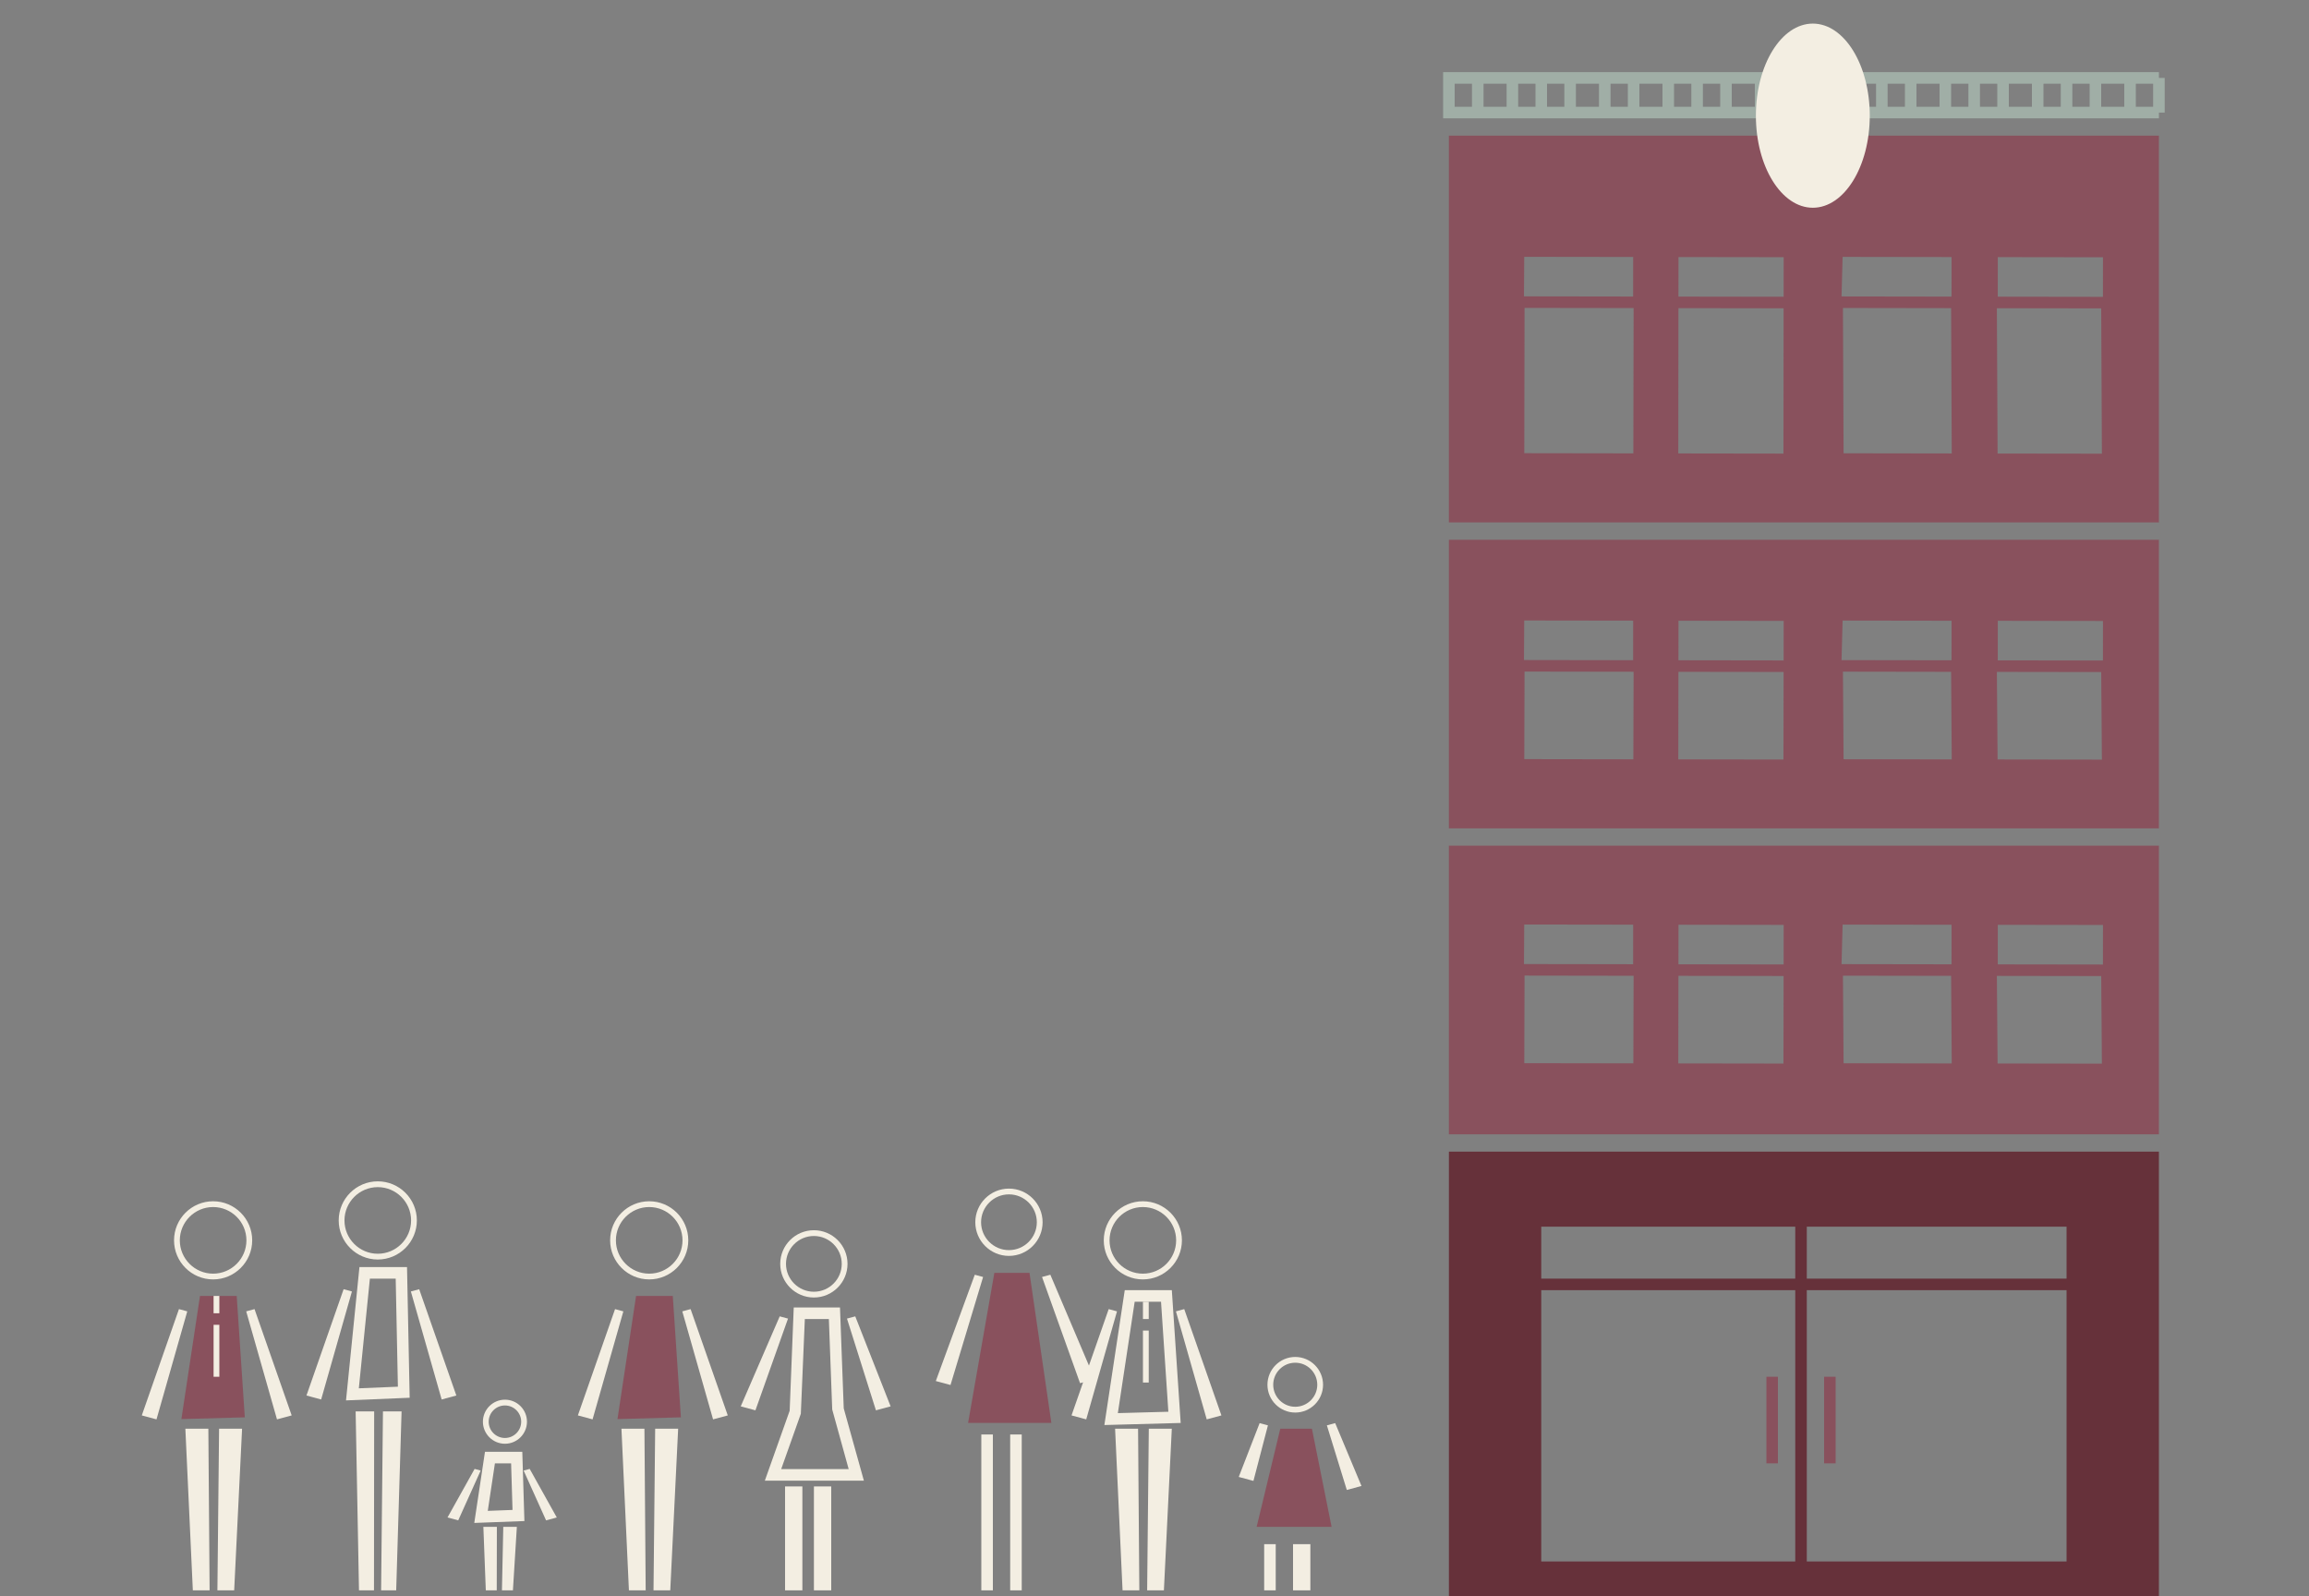 <svg xmlns="http://www.w3.org/2000/svg" xmlns:xlink="http://www.w3.org/1999/xlink" id="Capa_1" width="400" height="276.5" x="0" y="0" enable-background="new 0 63.5 400 276.5" version="1.1" viewBox="0 63.5 400 276.5" xml:space="preserve"><rect x="0" y="63.5" width="400" height="276.5" fill="#808080" stroke="none"/><g id="Capa_10"><g><g><path fill="#66313A" d="M251,263v77h123v-77H251z M267,334v-47h44v47H267z M358,334h-45v-47h45V334z M358,285h-45v-16h-2v16h-44 v-9h91V285z"/><rect width="2" height="15" x="306" y="302" fill="#89515D"/><rect width="2" height="15" x="316" y="302" fill="#89515D"/></g><path fill="#A0AEA6" d="M375,77h-1v-1H250v1v1v4v1v1h124v-1h1V77z M263,78h3v4h-3V78z M261,82h-4v-4h4V82z M268,78h3v4h-3V78z M273,78h4v4h-4V78z M279,78h3v4h-3V78z M284,78h4v4h-4V78z M290,78h3v4h-3V78z M295,78h3v4h-3V78z M300,78h4v4h-4V78z M306,78h3 v4h-3V78z M311,78h3v4h-3V78z M316,78h3v4h-3V78z M321,78h4v4h-4V78z M327,78h3v4h-3V78z M332,78h4v4h-4V78z M338,78h3v4h-3V78z M343,78h3v4h-3V78z M348,78h4v4h-4V78z M354,78h3v4h-3V78z M359,78h3v4h-3V78z M364,78h4v4h-4V78z M370,78h3v4h-3V78z M252,78h3 v4h-3V78z"/><path fill="#89515D" d="M251,87v67h123V87H251z M264.059,142.01l0.047-25.17L283,116.869v-0.299l-0.048,25.469L264.059,142.01z M282.915,114.869L264,114.84v0.693l0.05-7.545l18.873,0.027L282.915,114.869z M290.739,142.051l0.024-25.17l18.221,0.027 l-0.026,25.17L290.739,142.051z M308.987,114.908l-18.22-0.027l-0.002,1.164l0.008-8.016l18.222,0.027L308.987,114.908z M319.373,142.025l-0.11-25.172l18.737,0.03v-0.304l0.109,25.476L319.373,142.025z M338.072,114.883L319,114.854v0.693 l0.207-7.545l18.873,0.029L338.072,114.883z M346.053,142.066l-0.124-25.172L364,116.922v-0.303l0.124,25.473L346.053,142.066z M364.302,114.922l-18.22-0.027l-0.002,1.696l0.009-8.548l18.221,0.027L364.302,114.922z"/><path fill="#89515D" d="M251,157v50h123v-50H251z M264.059,195.01l0.047-15.17L283,179.869v-0.299l-0.048,15.469L264.059,195.01z M282.915,177.869L264,177.84v0.693l0.05-7.545l18.873,0.027L282.915,177.869z M290.739,195.051l0.024-15.17l18.221,0.027 l-0.026,15.17L290.739,195.051z M308.987,177.908l-18.22-0.027l-0.002,1.164l0.008-8.016l18.222,0.027L308.987,177.908z M319.373,195.025l-0.11-15.172l18.737,0.03v-0.304l0.109,15.476L319.373,195.025z M338.072,177.883L319,177.854v0.693 l0.207-7.545l18.873,0.029L338.072,177.883z M346.053,195.066l-0.124-15.172L364,179.922v-0.303l0.124,15.473L346.053,195.066z M364.302,177.922l-18.22-0.027l-0.002,1.696l0.009-8.548l18.221,0.027L364.302,177.922z"/><path fill="#89515D" d="M251,210v50h123v-50H251z M264.059,247.677l0.047-15.17L283,232.536v-0.3l-0.048,15.47L264.059,247.677z M282.915,230.536L264,230.507v0.693l0.05-7.545l18.873,0.026L282.915,230.536z M290.739,247.718l0.024-15.17l18.221,0.027 l-0.026,15.17L290.739,247.718z M308.987,230.575l-18.22-0.027l-0.002,1.164l0.008-8.017l18.222,0.027L308.987,230.575z M319.373,247.691l-0.11-15.172L338,232.55v-0.304l0.109,15.477L319.373,247.691z M338.072,230.55L319,230.521v0.692l0.207-7.545 l18.873,0.029L338.072,230.55z M346.053,247.732l-0.124-15.172L364,232.589v-0.303l0.124,15.473L346.053,247.732z M364.302,230.589l-18.22-0.026l-0.002,1.695l0.009-8.548l18.221,0.026L364.302,230.589z"/><ellipse cx="314.045" cy="83.537" fill="#F3EEE2" rx="9.863" ry="15.951"/><g><rect width="3" height="18" x="136" y="321" fill="#F3EEE2"/></g><g><rect width="3" height="18" x="141" y="321" fill="#F3EEE2"/></g><g><path fill="#F3EEE2" d="M140.992,288.271c-3.215,0-5.83-2.614-5.83-5.828c0-3.215,2.615-5.828,5.83-5.828 c3.214,0,5.828,2.613,5.828,5.828C146.82,285.657,144.206,288.271,140.992,288.271z M140.992,277.615 c-2.663,0-4.83,2.166-4.83,4.828s2.167,4.828,4.83,4.828c2.662,0,4.828-2.166,4.828-4.828S143.654,277.615,140.992,277.615z"/></g><g><path fill="#F3EEE2" d="M149.656,320h-17.16l4.302-12.113L137.503,290h8.013l0.649,17.479L149.656,320z M135.329,318h11.693 l-2.852-10.328L143.589,292h-4.163l-0.693,16.413L135.329,318z"/></g><g><polygon fill="#89515D" points="106.969 309.333 110.19 288 116.551 288 117.953 309.031"/></g><g><polygon fill="#F3EEE2" points="130.867 307.816 128.322 307.129 135.074 291.537 136.512 291.924"/></g><g><polygon fill="#F3EEE2" points="151.742 307.816 154.287 307.129 148.162 291.537 146.725 291.924"/></g><g><rect width="2" height="27" x="170" y="312" fill="#F3EEE2"/></g><g><rect width="2" height="27" x="175" y="312" fill="#F3EEE2"/></g><g><path fill="#F3EEE2" d="M174.785,281.063c-3.214,0-5.828-2.614-5.828-5.828c0-3.215,2.614-5.83,5.828-5.83 c3.215,0,5.83,2.615,5.83,5.83C180.615,278.448,178,281.063,174.785,281.063z M174.785,270.404c-2.662,0-4.828,2.166-4.828,4.83 c0,2.662,2.166,4.828,4.828,4.828c2.663,0,4.83-2.166,4.83-4.828C179.615,272.571,177.448,270.404,174.785,270.404z"/></g><g><polygon fill="#89515D" points="182.133 310 167.707 310 172.258 284 178.346 284"/></g><g><polygon fill="#F3EEE2" points="164.661 303.428 162.115 302.74 168.867 284.326 170.307 284.715"/></g><g><polygon fill="#F3EEE2" points="187.104 303.115 189.648 302.428 181.957 284.326 180.518 284.715"/></g><g><rect width="2" height="8" x="219" y="331" fill="#F3EEE2"/></g><g><rect width="3" height="8" x="224" y="331" fill="#F3EEE2"/></g><g><path fill="#F3EEE2" d="M224.383,308.201c-2.656,0-4.816-2.16-4.816-4.814c0-2.656,2.162-4.818,4.816-4.818 c2.655,0,4.816,2.162,4.816,4.818C229.199,306.041,227.039,308.201,224.383,308.201z M224.383,299.568 c-2.104,0-3.816,1.713-3.816,3.817s1.713,3.814,3.816,3.814s3.816-1.712,3.816-3.814 C228.199,301.281,226.486,299.568,224.383,299.568z"/></g><g><polygon fill="#89515D" points="230.678 328 217.695 328 221.791 311 227.271 311"/></g><g><polygon fill="#F3EEE2" points="217.139 320.041 214.594 319.355 218.211 310.031 219.65 310.418"/></g><g><polygon fill="#F3EEE2" points="233.313 321.609 235.857 320.922 231.301 310.031 229.861 310.418"/></g><g><polygon fill="#F3EEE2" points="111.639 311 107.656 311 108.951 339 111.855 339"/></g><g><polygon fill="#F3EEE2" points="117.48 311 113.498 311 113.211 339 116.113 339"/></g><g><path fill="#F3EEE2" d="M112.467,285.137c-3.733,0-6.77-3.037-6.77-6.77c0-3.731,3.037-6.768,6.77-6.768 c3.731,0,6.768,3.035,6.768,6.768C119.234,282.1,116.198,285.137,112.467,285.137z M112.467,272.6 c-3.181,0-5.77,2.588-5.77,5.769c0,3.182,2.588,5.771,5.77,5.771c3.18,0,5.768-2.589,5.768-5.771 C118.234,275.188,115.647,272.6,112.467,272.6z"/></g><g><polygon fill="#F3EEE2" points="102.654 309.383 100.109 308.697 106.549 290.281 107.987 290.67"/></g><g><polygon fill="#F3EEE2" points="123.529 309.383 126.075 308.697 119.637 290.281 118.199 290.67"/></g><g><path fill="#F3EEE2" d="M59.942,306.096L62.268,283h8.242l0.459,22.636L59.942,306.096z M64.076,285l-1.913,19.001l6.767-0.28 L68.549,285H64.076z"/></g><g><polygon fill="#F3EEE2" points="64.818 308 61.609 308 62.189 339 64.787 339"/></g><g><polygon fill="#F3EEE2" points="69.568 308 66.342 308 66.021 339 68.635 339"/></g><g><path fill="#F3EEE2" d="M65.445,281.689c-3.733,0-6.77-3.037-6.77-6.771s3.037-6.771,6.77-6.771c3.733,0,6.77,3.037,6.77,6.771 S69.178,281.689,65.445,281.689z M65.445,269.15c-3.181,0-5.77,2.588-5.77,5.77s2.588,5.77,5.77,5.77 c3.182,0,5.77-2.588,5.77-5.77S68.626,269.15,65.445,269.15z"/></g><g><polygon fill="#F3EEE2" points="55.635 305.936 53.09 305.25 59.527 286.834 60.967 287.223"/></g><g><polygon fill="#F3EEE2" points="76.511 305.936 79.055 305.25 72.617 286.834 71.178 287.223"/></g><g><path fill="#F3EEE2" d="M82.162,327.323L84.014,315h6.467l0.365,11.995L82.162,327.323z M85.736,317l-1.237,8.232l4.288-0.162 L88.541,317H85.736z"/></g><g><polygon fill="#F3EEE2" points="86.076 328 83.736 328 84.159 339 86.053 339"/></g><g><polygon fill="#F3EEE2" points="89.538 328 87.186 328 86.953 339 88.857 339"/></g><g><path fill="#F3EEE2" d="M87.475,313.605c-2.105,0-3.818-1.713-3.818-3.818c0-2.104,1.713-3.816,3.818-3.816 c2.104,0,3.814,1.713,3.814,3.816C91.289,311.893,89.578,313.605,87.475,313.605z M87.475,306.971 c-1.554,0-2.818,1.264-2.818,2.816c0,1.554,1.264,2.818,2.818,2.818c1.552,0,2.814-1.266,2.814-2.818 S89.026,306.971,87.475,306.971z"/></g><g><polygon fill="#F3EEE2" points="79.381 326.875 77.525 326.375 82.219 317.965 83.268 318.248"/></g><g><polygon fill="#F3EEE2" points="94.598 326.875 96.455 326.375 91.762 317.965 90.711 318.248"/></g><g><polygon fill="#89515D" points="31.424 309.333 34.646 288 41.005 288 42.408 309.031"/></g><g><polygon fill="#F3EEE2" points="36.094 311 32.111 311 33.406 339 36.311 339"/></g><g><polygon fill="#F3EEE2" points="41.936 311 37.953 311 37.664 339 40.568 339"/></g><g><path fill="#F3EEE2" d="M36.92,285.137c-3.733,0-6.77-3.037-6.77-6.77c0-3.731,3.037-6.768,6.77-6.768s6.77,3.035,6.77,6.768 C43.689,282.1,40.653,285.137,36.92,285.137z M36.92,272.6c-3.181,0-5.77,2.588-5.77,5.769c0,3.182,2.588,5.771,5.77,5.771 s5.77-2.589,5.77-5.771C42.689,275.188,40.101,272.6,36.92,272.6z"/></g><g><polygon fill="#F3EEE2" points="27.11 309.383 24.564 308.697 31.002 290.281 32.441 290.67"/></g><g><polygon fill="#F3EEE2" points="47.984 309.383 50.529 308.697 44.092 290.281 42.652 290.67"/></g><g><rect width="1" height="3" x="37" y="288" fill="#F3EEE2"/></g><g><rect width="1" height="9" x="37" y="293" fill="#F3EEE2"/></g><g><path fill="#F3EEE2" d="M191.317,310.363l3.53-23.363h8.155l1.534,23.003L191.317,310.363z M196.567,289l-2.916,19.299 l8.75-0.238L201.131,289H196.567z"/></g><g><polygon fill="#F3EEE2" points="197.154 311 193.173 311 194.467 339 197.371 339"/></g><g><polygon fill="#F3EEE2" points="202.998 311 199.014 311 198.727 339 201.629 339"/></g><g><path fill="#F3EEE2" d="M197.982,285.137c-3.733,0-6.77-3.037-6.77-6.77c0-3.731,3.037-6.768,6.77-6.768 c3.731,0,6.768,3.035,6.768,6.768S201.714,285.137,197.982,285.137z M197.982,272.6c-3.181,0-5.77,2.588-5.77,5.769 c0,3.182,2.588,5.771,5.77,5.771c3.18,0,5.768-2.589,5.768-5.771C203.75,275.188,201.163,272.6,197.982,272.6z"/></g><g><polygon fill="#F3EEE2" points="188.172 309.383 185.625 308.697 192.064 290.281 193.503 290.67"/></g><g><polygon fill="#F3EEE2" points="209.047 309.383 211.592 308.697 205.152 290.281 203.713 290.67"/></g><g><rect width="1" height="3" x="198" y="289" fill="#F3EEE2"/></g><g><rect width="1" height="9" x="198" y="294" fill="#F3EEE2"/></g></g></g></svg>